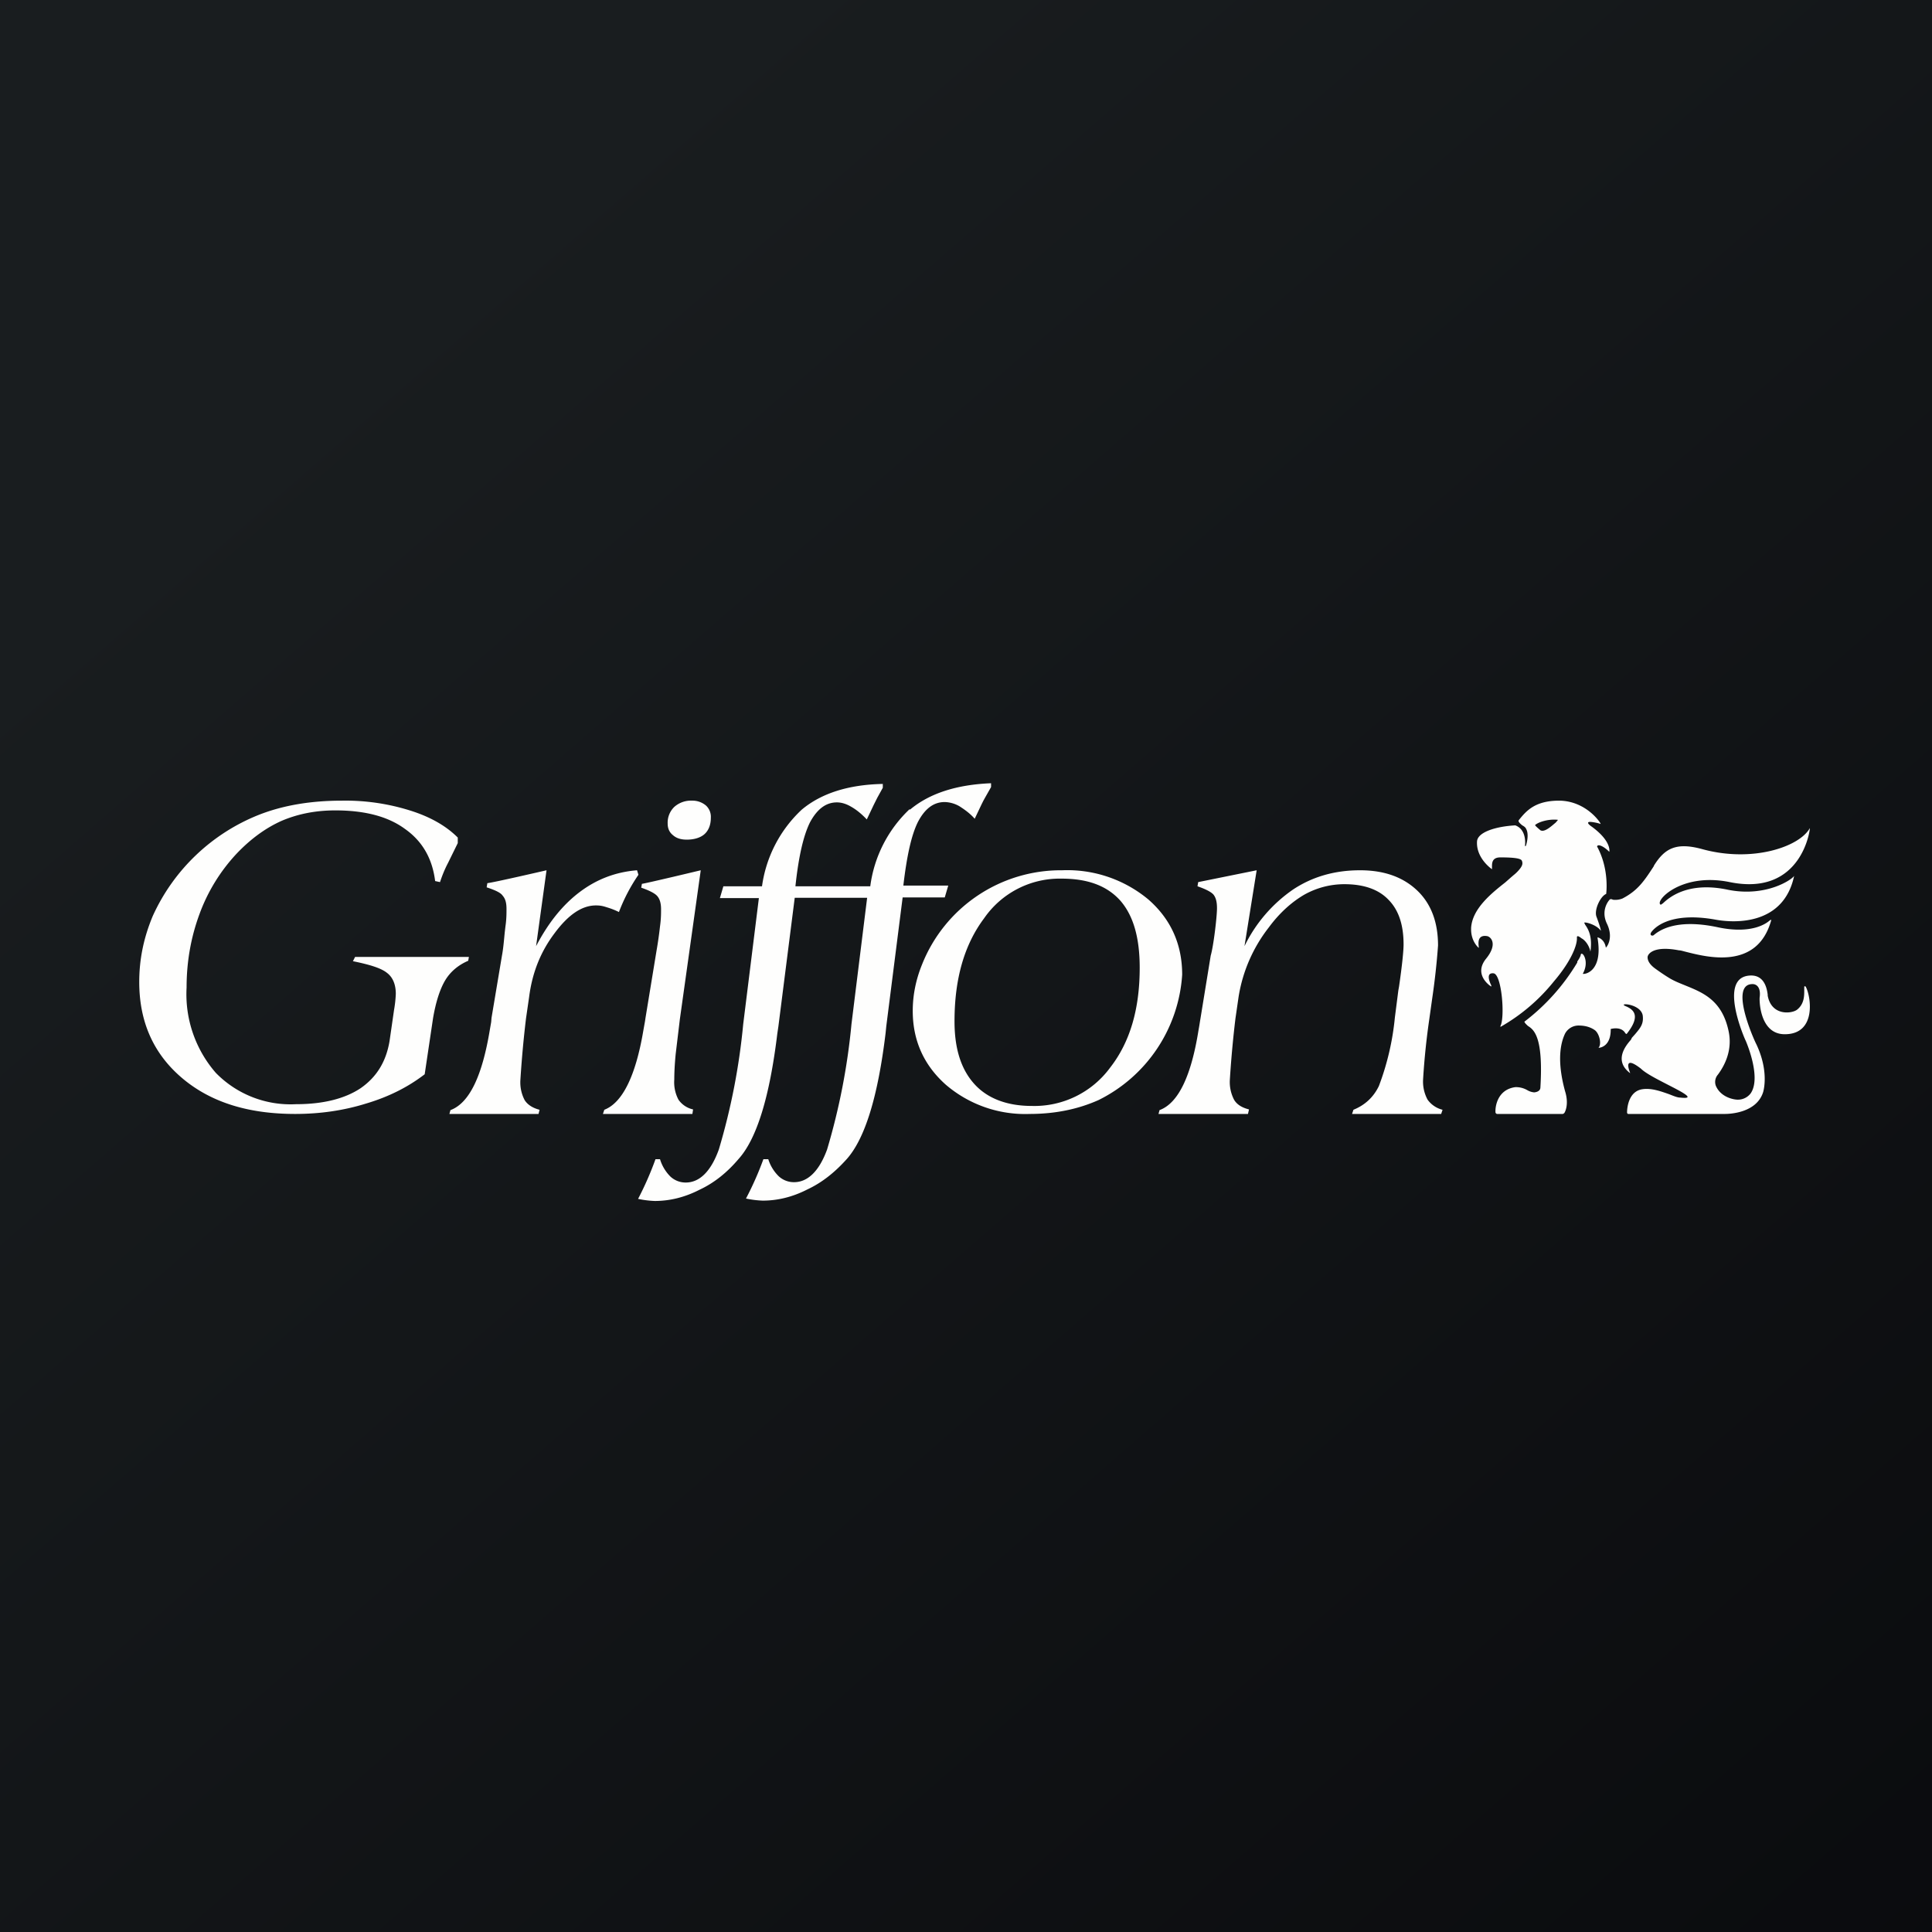 <?xml version="1.0" encoding="UTF-8"?>
<!-- generated by Finnhub -->
<svg viewBox="0 0 55.5 55.5" xmlns="http://www.w3.org/2000/svg">
<rect x="0" y="0" width="55.5" height="55.5" fill="#808080" stroke="none"/>
<path d="M 0,0 H 55.5 V 55.5 H 0 Z" fill="url(#a)"/>
<path d="M 26.13,23.245 A 3.7,3.7 0 0,0 25,25.46 H 22.85 C 22.94,24.61 23.08,24 23.27,23.62 C 23.47,23.25 23.72,23.05 24.04,23.05 C 24.17,23.05 24.31,23.09 24.46,23.18 C 24.6,23.26 24.75,23.38 24.9,23.54 L 25.1,23.12 L 25.15,23.02 L 25.2,22.92 L 25.36,22.63 V 22.52 C 24.37,22.54 23.59,22.79 23.03,23.26 A 3.7,3.7 0 0,0 21.89,25.46 H 20.78 L 20.68,25.8 H 21.8 L 21.35,29.42 A 18.75,18.75 0 0,1 20.65,33.02 C 20.42,33.66 20.09,33.97 19.7,33.97 A 0.64,0.64 0 0,1 19.26,33.8 A 1.19,1.19 0 0,1 18.96,33.3 H 18.83 A 9.2,9.2 0 0,1 18.33,34.44 A 2.8,2.8 0 0,0 18.81,34.5 C 19.23,34.5 19.66,34.4 20.09,34.18 C 20.52,33.98 20.89,33.68 21.22,33.29 C 21.74,32.71 22.11,31.51 22.33,29.69 L 22.36,29.49 L 22.83,25.79 H 24.91 L 24.46,29.42 A 18.75,18.75 0 0,1 23.76,33.02 C 23.53,33.65 23.2,33.96 22.81,33.96 A 0.64,0.64 0 0,1 22.37,33.79 A 1.19,1.19 0 0,1 22.07,33.3 H 21.93 A 9.18,9.18 0 0,1 21.43,34.43 A 2.77,2.77 0 0,0 21.91,34.49 C 22.33,34.49 22.76,34.39 23.19,34.17 C 23.62,33.97 23.99,33.67 24.33,33.29 C 24.85,32.7 25.22,31.5 25.44,29.68 L 25.46,29.48 L 25.93,25.78 H 27.14 L 27.24,25.44 H 25.95 C 26.05,24.59 26.18,23.99 26.37,23.61 C 26.57,23.23 26.82,23.04 27.14,23.04 A 0.9,0.9 0 0,1 27.56,23.16 C 27.7,23.25 27.86,23.36 28,23.52 L 28.2,23.1 L 28.25,23 L 28.3,22.91 L 28.47,22.61 V 22.5 C 27.48,22.54 26.7,22.79 26.14,23.26 Z M 10.13,27.61 C 10.62,27.71 10.95,27.81 11.12,27.95 C 11.29,28.08 11.37,28.29 11.37,28.55 A 3.41,3.41 0 0,1 11.32,29.01 L 11.19,29.91 C 11.09,30.5 10.82,30.94 10.36,31.26 C 9.91,31.56 9.29,31.72 8.5,31.72 A 3,3 0 0,1 6.2,30.82 A 3.44,3.44 0 0,1 5.36,28.37 C 5.36,27.61 5.49,26.91 5.73,26.26 A 5.1,5.1 0 0,1 6.8,24.52 C 7.19,24.11 7.62,23.79 8.09,23.58 C 8.56,23.38 9.07,23.28 9.63,23.28 C 10.47,23.28 11.14,23.45 11.63,23.81 C 12.13,24.16 12.42,24.66 12.5,25.31 L 12.64,25.34 C 12.7,25.16 12.77,24.98 12.87,24.79 L 13.15,24.22 V 24.06 C 12.81,23.72 12.35,23.46 11.77,23.28 A 6.2,6.2 0 0,0 9.83,23 C 8.94,23 8.14,23.13 7.43,23.41 A 5.63,5.63 0 0,0 4.39,26.31 C 4.13,26.93 4,27.55 4,28.21 C 4,29.34 4.4,30.26 5.22,30.96 C 6.04,31.66 7.12,32 8.48,32 C 9.2,32 9.88,31.9 10.52,31.7 C 11.16,31.51 11.72,31.23 12.2,30.86 L 12.44,29.25 C 12.52,28.78 12.64,28.41 12.79,28.16 C 12.94,27.91 13.17,27.72 13.45,27.6 L 13.47,27.49 H 10.2 L 10.14,27.61 Z M 12.9,32 H 15.47 L 15.5,31.88 C 15.3,31.83 15.15,31.73 15.07,31.6 A 1.1,1.1 0 0,1 14.95,31.01 A 31.23,31.23 0 0,1 15.11,29.26 L 15.2,28.64 C 15.29,27.94 15.53,27.34 15.93,26.81 C 16.33,26.27 16.72,26.01 17.12,26.01 C 17.22,26.01 17.3,26.02 17.42,26.06 C 17.52,26.09 17.64,26.13 17.78,26.2 A 5.07,5.07 0 0,1 18.34,25.13 L 18.3,25 C 17.68,25.05 17.14,25.26 16.66,25.62 S 15.76,26.49 15.4,27.18 L 15.7,25 S 14.19,25.35 14,25.37 L 13.98,25.49 C 14.22,25.57 14.38,25.64 14.44,25.73 C 14.52,25.82 14.55,25.94 14.55,26.11 C 14.55,26.24 14.55,26.41 14.52,26.61 L 14.5,26.78 C 14.48,26.98 14.46,27.24 14.42,27.45 L 14.12,29.24 L 14.11,29.36 L 14.07,29.59 C 13.85,30.92 13.48,31.69 12.94,31.89 L 12.91,32 Z M 17.36,31.88 L 17.32,32 H 19.89 L 19.91,31.87 A 0.69,0.69 0 0,1 19.49,31.59 A 1.07,1.07 0 0,1 19.37,31.01 C 19.37,30.83 19.38,30.59 19.41,30.28 L 19.53,29.28 L 20.13,25 S 18.63,25.36 18.44,25.39 L 18.42,25.5 C 18.65,25.58 18.81,25.66 18.88,25.74 C 18.95,25.82 18.99,25.94 18.99,26.12 C 18.99,26.24 18.99,26.4 18.96,26.61 A 11,11 0 0,1 18.86,27.31 L 18.54,29.26 L 18.53,29.33 L 18.48,29.61 C 18.26,30.91 17.88,31.68 17.36,31.88 Z M 20.24,23.96 C 20.36,23.85 20.42,23.69 20.42,23.49 A 0.44,0.44 0 0,0 20.28,23.14 A 0.6,0.6 0 0,0 19.88,23 A 0.72,0.72 0 0,0 19.37,23.18 A 0.63,0.63 0 0,0 19.18,23.66 C 19.18,23.8 19.23,23.91 19.33,23.99 C 19.43,24.08 19.56,24.12 19.73,24.12 C 19.95,24.12 20.13,24.06 20.24,23.96 Z M 26.49,27.7 C 26.31,28.14 26.22,28.59 26.22,29.04 C 26.22,29.89 26.54,30.6 27.17,31.16 A 3.5,3.5 0 0,0 29.58,32 C 30.32,32 30.98,31.86 31.56,31.6 A 4.33,4.33 0 0,0 33.96,28 C 33.96,27.12 33.63,26.4 32.99,25.84 A 3.64,3.64 0 0,0 30.51,25 A 4.29,4.29 0 0,0 26.49,27.7 Z M 28.27,26.38 A 2.64,2.64 0 0,1 30.49,25.24 C 31.24,25.24 31.8,25.44 32.19,25.88 C 32.56,26.31 32.74,26.94 32.74,27.8 C 32.74,28.99 32.46,29.94 31.89,30.67 A 2.7,2.7 0 0,1 29.64,31.77 C 28.92,31.77 28.36,31.55 27.99,31.14 C 27.61,30.72 27.42,30.13 27.42,29.34 C 27.42,28.12 27.7,27.14 28.27,26.38 Z M 33.27,32 H 35.85 L 35.88,31.87 C 35.68,31.82 35.53,31.73 35.45,31.59 A 1.1,1.1 0 0,1 35.33,31.01 A 30.92,30.92 0 0,1 35.49,29.26 L 35.58,28.64 A 4.35,4.35 0 0,1 36.45,26.64 C 36.76,26.22 37.11,25.91 37.47,25.7 C 37.83,25.5 38.22,25.4 38.62,25.4 C 39.16,25.4 39.59,25.54 39.88,25.84 C 40.18,26.14 40.32,26.57 40.32,27.13 C 40.32,27.31 40.28,27.72 40.19,28.34 L 40.17,28.45 L 40.07,29.23 A 7.6,7.6 0 0,1 39.61,31.2 C 39.45,31.53 39.2,31.75 38.88,31.88 L 38.84,32 H 41.4 L 41.44,31.88 A 0.75,0.75 0 0,1 41.01,31.59 A 1.09,1.09 0 0,1 40.88,31.02 A 20.53,20.53 0 0,1 41.06,29.27 L 41.14,28.7 A 20.7,20.7 0 0,0 41.31,27.16 C 41.31,26.49 41.11,25.96 40.71,25.58 C 40.31,25.2 39.77,25 39.07,25 C 38.35,25 37.71,25.18 37.15,25.55 A 4.2,4.2 0 0,0 35.75,27.18 L 36.1,25 L 34.42,25.34 L 34.4,25.46 C 34.63,25.54 34.79,25.62 34.86,25.7 C 34.93,25.79 34.96,25.91 34.96,26.09 C 34.96,26.34 34.86,27.18 34.78,27.45 L 34.49,29.23 L 34.47,29.35 A 6.8,6.8 0 0,1 34.43,29.59 C 34.22,30.91 33.85,31.69 33.31,31.89 L 33.28,32 Z M 46.14,25.68 S 46.24,24.98 45.88,24.32 V 24.31 C 45.91,24.24 46.07,24.31 46.23,24.47 C 46.24,24.42 46.26,24.14 45.73,23.75 C 45.73,23.75 45.53,23.62 45.67,23.61 C 45.72,23.61 45.87,23.63 45.98,23.67 C 46.01,23.68 45.6,23.02 44.81,23 H 44.79 C 44.09,23 43.84,23.3 43.63,23.56 C 43.6,23.6 43.67,23.66 43.73,23.71 C 43.79,23.74 43.83,23.78 43.84,23.81 C 43.92,23.95 43.87,24.18 43.84,24.28 C 43.83,24.32 43.8,24.31 43.81,24.28 C 43.82,24.15 43.82,23.82 43.53,23.71 C 42.98,23.74 42.45,23.9 42.43,24.17 C 42.4,24.66 42.86,24.97 42.86,24.97 V 24.91 C 42.86,24.81 42.85,24.63 43.1,24.63 C 43.56,24.63 43.7,24.67 43.72,24.73 C 43.75,24.81 43.74,24.88 43.6,25.03 A 1.1,1.1 0 0,1 43.48,25.14 L 43.41,25.2 L 43.24,25.35 C 42.86,25.65 42.29,26.1 42.26,26.66 V 26.7 C 42.26,27.01 42.43,27.19 42.48,27.23 V 27.2 C 42.47,27.11 42.43,26.85 42.71,26.89 C 42.82,26.9 43.04,27.11 42.69,27.54 C 42.31,28.01 42.83,28.34 42.84,28.34 V 28.31 C 42.8,28.23 42.67,27.94 42.9,27.96 C 43.14,27.97 43.24,29.23 43.1,29.48 C 43.1,29.49 43.1,29.5 43.12,29.49 A 5.35,5.35 0 0,0 44.64,28.19 C 45.11,27.64 45.31,27.17 45.3,26.94 C 45.29,26.84 45.4,26.93 45.44,26.96 L 45.46,26.97 C 45.6,27.07 45.66,27.23 45.68,27.3 C 45.68,27.32 45.68,27.33 45.69,27.32 C 45.75,26.88 45.61,26.67 45.54,26.57 L 45.51,26.51 C 45.51,26.47 45.86,26.56 45.98,26.73 C 46.01,26.77 45.94,26.54 45.86,26.33 C 45.79,26.13 45.98,25.74 46.14,25.68 Z M 44.25,23.85 C 44.24,23.84 44.08,23.71 44.1,23.7 C 44.17,23.63 44.45,23.52 44.75,23.55 V 23.56 L 44.69,23.63 C 44.57,23.73 44.37,23.92 44.25,23.85 Z M 51.27,29.71 C 52.2,29.71 52.02,28.6 51.87,28.34 L 51.85,28.33 L 51.83,28.34 V 28.43 C 51.83,28.58 51.84,28.83 51.63,29 C 51.49,29.12 50.89,29.2 50.78,28.6 V 28.57 C 50.76,28.43 50.7,27.96 50.21,28.03 C 49.39,28.15 50.09,29.77 50.14,29.88 L 50.15,29.9 C 50.21,30.04 50.59,30.98 50.29,31.41 A 0.46,0.46 0 0,1 49.92,31.59 C 49.8,31.59 49.43,31.52 49.29,31.19 A 0.32,0.32 0 0,1 49.35,30.87 C 49.52,30.64 49.79,30.18 49.65,29.59 C 49.46,28.74 48.93,28.52 48.44,28.32 C 48.27,28.25 48.11,28.19 47.96,28.1 A 6.1,6.1 0 0,1 47.53,27.81 C 47.36,27.68 47.33,27.57 47.33,27.5 C 47.33,27.4 47.51,27.16 48.23,27.3 C 48.28,27.3 48.34,27.32 48.42,27.34 C 49.05,27.5 50.48,27.87 50.88,26.44 C 50.88,26.41 50.88,26.42 50.84,26.44 C 50.74,26.53 50.32,26.84 49.36,26.64 C 48.53,26.46 47.89,26.54 47.51,26.86 C 47.47,26.9 47.36,26.87 47.45,26.76 C 47.5,26.7 47.91,26.17 49.29,26.42 C 49.84,26.52 51.24,26.58 51.54,25.16 C 51.49,25.26 50.74,25.78 49.64,25.56 C 48.47,25.31 47.93,25.8 47.77,25.95 L 47.71,25.99 C 47.51,25.91 48.27,25.05 49.69,25.34 C 51.8,25.77 52.01,23.74 51.99,23.79 C 51.69,24.33 50.33,24.79 48.89,24.39 C 48.15,24.19 47.82,24.37 47.51,24.87 V 24.88 C 47.23,25.31 47.05,25.58 46.61,25.81 C 46.61,25.81 46.52,25.85 46.41,25.85 C 46.36,25.85 46.33,25.85 46.3,25.83 H 46.26 C 46.26,25.81 45.96,26.11 46.16,26.53 C 46.37,26.96 46.14,27.23 46.13,27.22 C 46.09,26.96 45.88,26.92 45.89,26.93 C 46.07,27.98 45.45,28 45.47,27.97 C 45.67,27.61 45.45,27.31 45.41,27.42 C 45.41,27.47 45.34,27.58 45.31,27.62 V 27.65 A 6,6 0 0,1 43.79,29.35 C 43.81,29.4 43.85,29.43 43.89,29.47 C 44.06,29.58 44.34,29.77 44.25,31.25 C 44.24,31.37 44.08,31.38 44.07,31.38 A 0.47,0.47 0 0,1 43.88,31.32 A 0.65,0.65 0 0,0 43.53,31.23 C 43.01,31.3 42.95,31.8 42.96,31.95 C 42.96,31.97 42.98,32 43.01,32 H 44.89 C 44.91,32 44.93,31.98 44.94,31.97 C 44.99,31.89 45.06,31.67 44.96,31.35 C 44.71,30.44 44.84,29.94 44.96,29.69 A 0.44,0.44 0 0,1 45.34,29.46 C 45.48,29.46 45.65,29.48 45.81,29.59 C 45.94,29.68 46.02,29.99 45.92,30.1 C 46,30.1 46.28,30.03 46.27,29.56 C 46.27,29.56 46.57,29.47 46.69,29.68 C 46.7,29.69 46.72,29.71 46.73,29.7 C 47.16,29.16 46.91,28.99 46.69,28.9 C 46.47,28.8 47.13,28.83 47.19,29.17 C 47.22,29.41 47.13,29.52 46.97,29.71 L 46.88,29.81 L 46.85,29.87 C 46.7,30.04 46.35,30.47 46.83,30.83 L 46.82,30.8 C 46.78,30.69 46.65,30.32 47.14,30.7 C 47.28,30.84 47.64,31.02 47.95,31.18 C 48.38,31.4 48.71,31.58 48.27,31.53 C 48.18,31.53 48.07,31.48 47.94,31.43 C 47.71,31.35 47.44,31.25 47.18,31.29 C 46.78,31.35 46.74,31.83 46.74,31.96 C 46.74,31.98 46.76,32 46.77,32 H 49.55 C 49.67,32 50.46,31.98 50.65,31.37 C 50.67,31.3 50.81,30.76 50.46,30.01 L 50.45,29.99 C 50.35,29.79 49.68,28.26 50.35,28.27 C 50.44,28.27 50.59,28.34 50.55,28.65 C 50.54,28.69 50.53,29.71 51.27,29.71 Z" fill="rgb(254, 254, 253)"/>
<defs>
<linearGradient id="a" x1="10.42" x2="68.15" y1="9.71" y2="76.02" gradientUnits="userSpaceOnUse">
<stop stop-color="rgb(25, 29, 31)" offset="0"/>
<stop stop-color="rgb(5, 5, 8)" offset="1"/>
</linearGradient>
</defs>
</svg>
